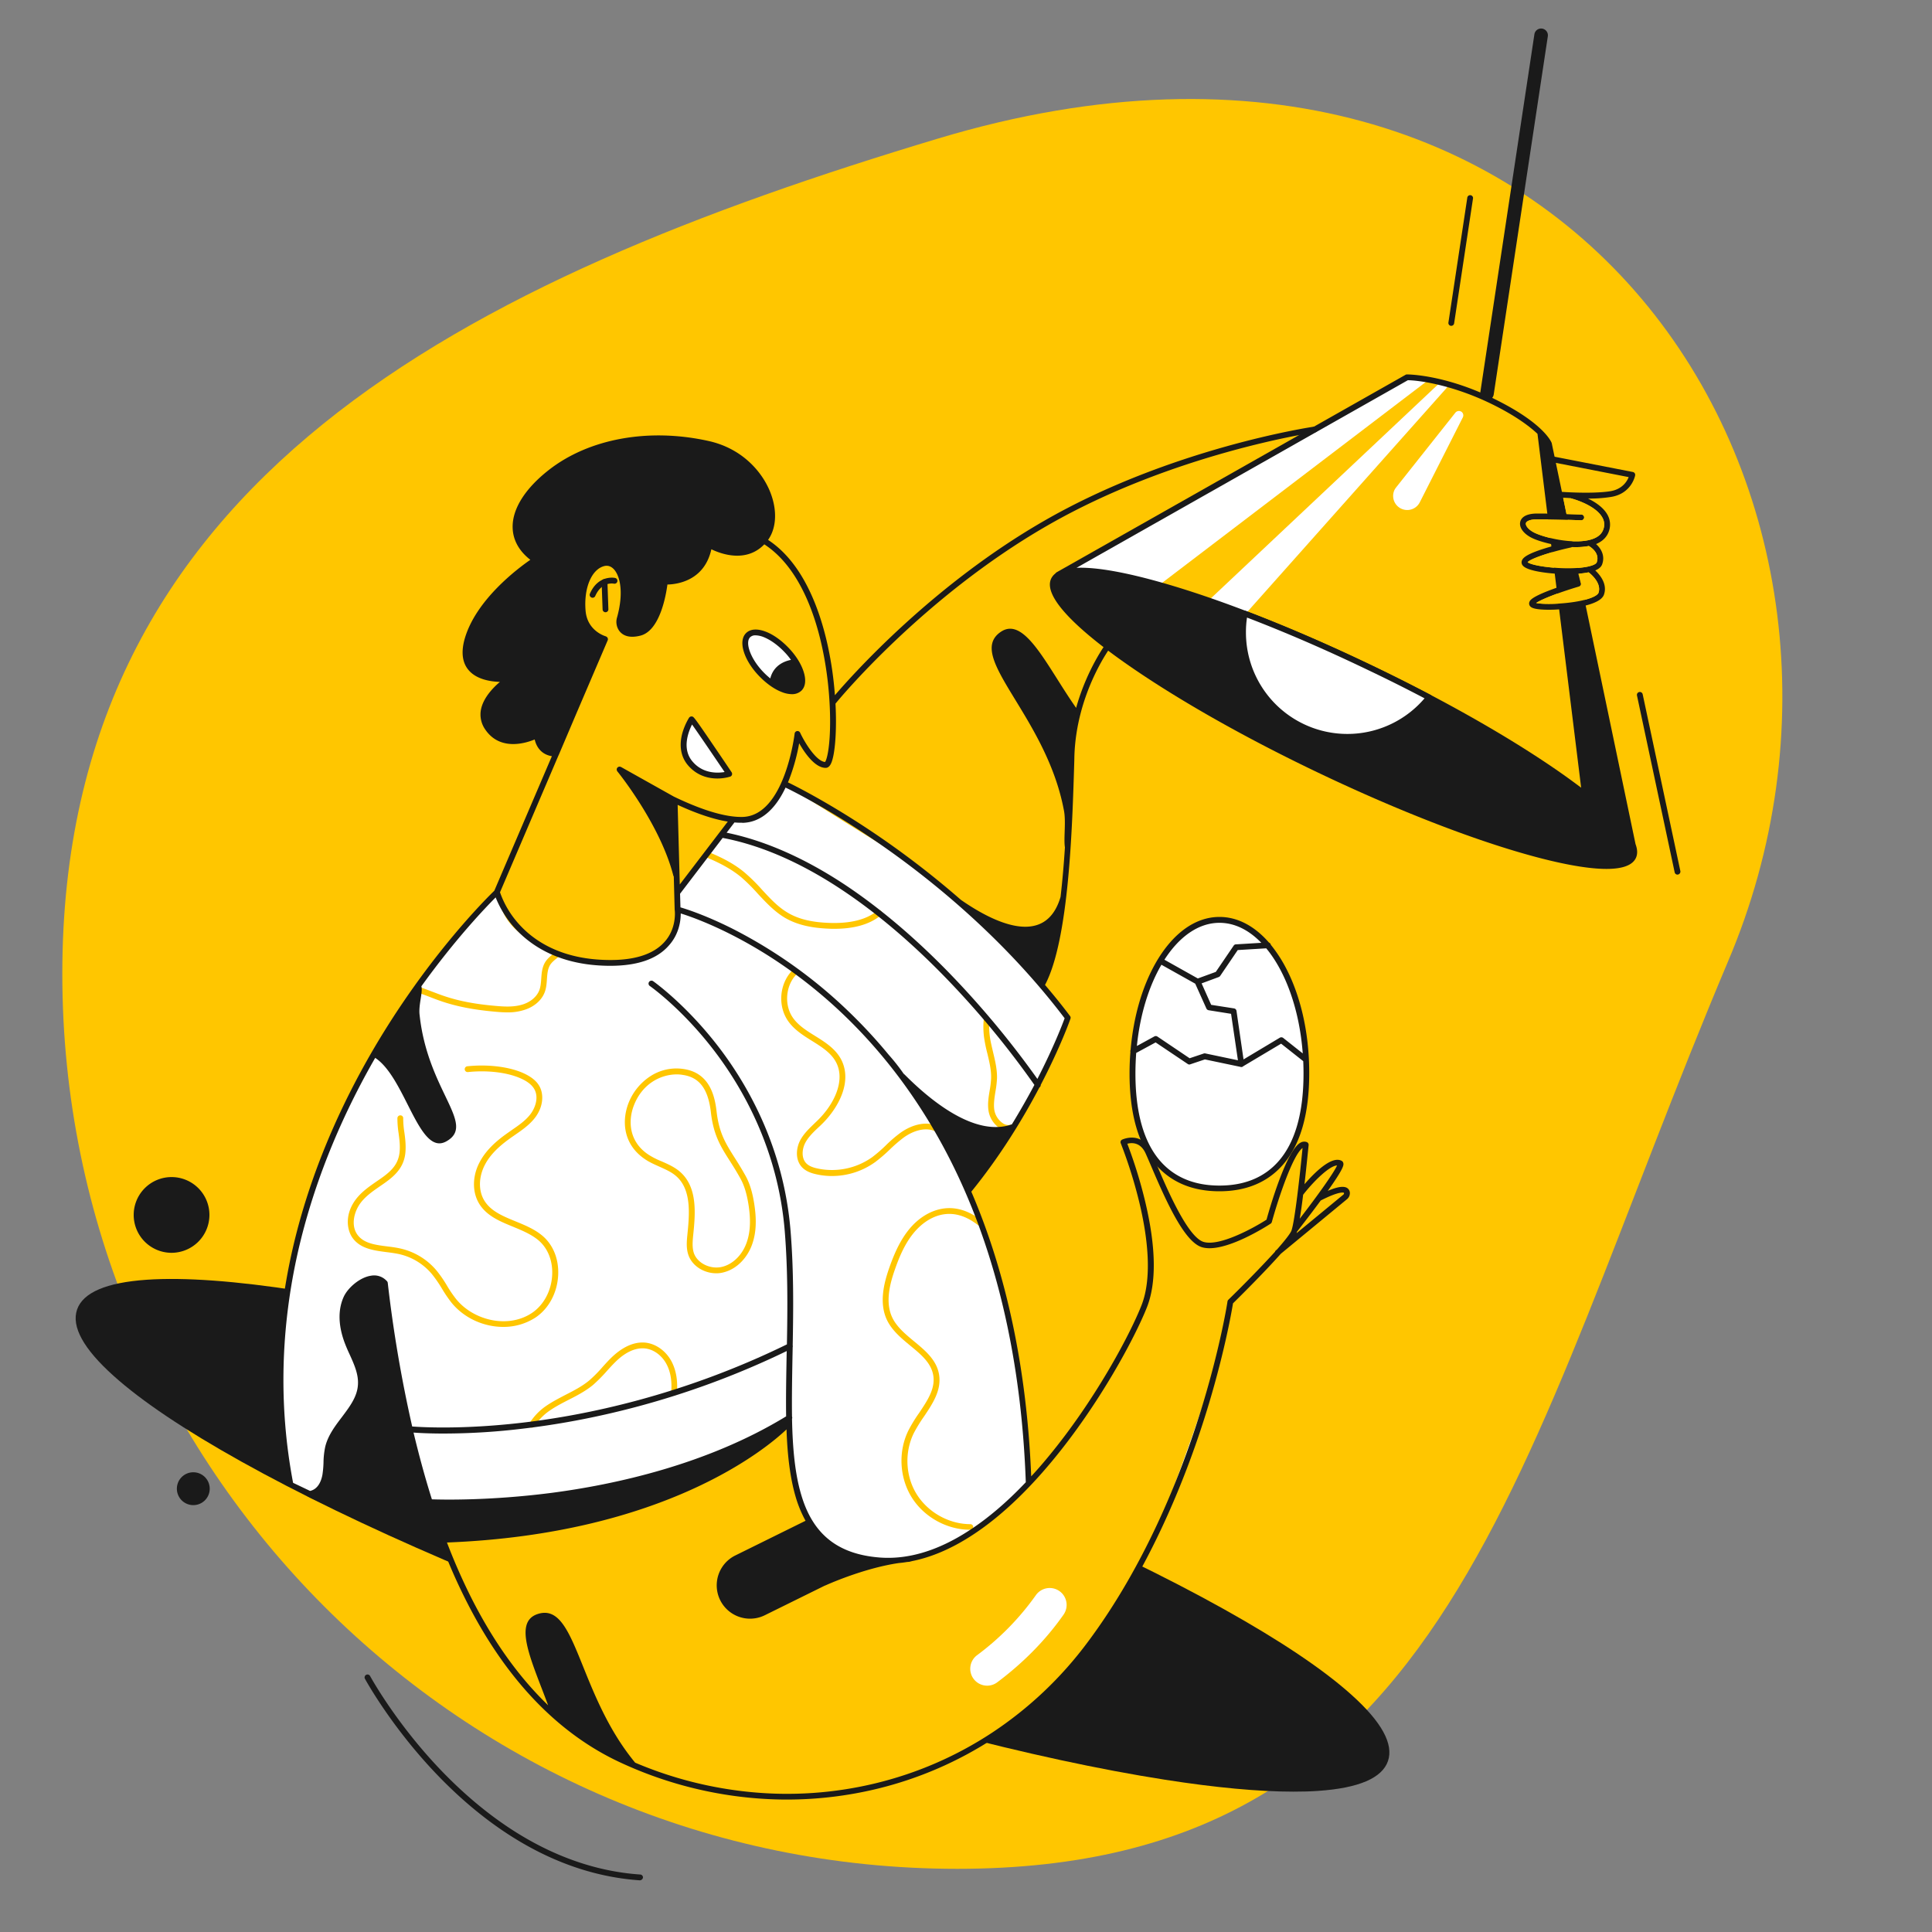 <svg id="Layer_1" data-name="Layer 1" xmlns="http://www.w3.org/2000/svg" viewBox="0 0 2000 2000"><rect x="0" y="0" width="2000" height="2000" fill="#808080" stroke="none"/><defs><style>.cls-1{fill:#ffc600;}.cls-2{fill:#fff;}.cls-3{fill:#1a1a1a;}</style></defs><title>nnizer-500</title><g id="Layer_5" data-name="Layer 5"><g id="Layer_4" data-name="Layer 4"><path class="cls-1" d="M971.5,143.3c-490,147.2-907,353.2-907,864.8S479.3,1934.6,991,1934.6s577.6-417.2,797.5-938.5C1989.5,524.9,1640.5-57.7,971.5,143.3Z"/></g></g><g id="Layer_4-2" data-name="Layer 4"><polygon class="cls-2" points="1490.4 396.3 1251.8 621 1289.8 635 1501.1 397.6 1490.4 396.3"/><path class="cls-2" d="M1201.4,604.6l277-211-22-3L1098.6,594.4C1098.7,594.4,1093.4,580.6,1201.4,604.6Z"/><path class="cls-3" d="M1693.1,873.8,1606.4,459a.6.6,0,0,0-.1-.4c-.3-.9-8-20.5-59.5-45.7a20,20,0,0,0-2.1-1,7.41,7.41,0,0,0,1.6-3.6l56-370.7a7,7,0,1,0-13.9-2.1l-56,370.7v.1c-43.5-18.5-74.4-18.7-75.9-18.7a2.82,2.82,0,0,0-1.5.4L1093.7,592.5a3.84,3.84,0,0,0-1.1,1.1,14.9,14.9,0,0,0-4.4,5.3c-9.6,19.9,33.1,56.3,70.6,83.2,52,37.3,124.8,79.1,205.2,117.5s158.6,69,220.3,86c26.4,7.3,56.6,13.9,78.7,13.9,15.1,0,26.5-3.1,30.4-11.2C1695.4,884.1,1695.1,879.2,1693.1,873.8Zm-70.3-68.7c-52-37.3-124.8-79.1-205.2-117.5s-158.6-69-220.3-86c-28.2-7.8-60.5-14.8-82.9-13.8l343-194.2c13.5.2,47.9,5.6,86.9,24.7,23.9,11.7,38.7,22.7,47.3,30.8l45.2,366.3C1632.1,811.9,1627.4,808.4,1622.8,805.1Z"/><path class="cls-2" d="M1445.3,504.5l61.3-77.3a4.72,4.72,0,0,1,6.5-.8,4.63,4.63,0,0,1,1.2,5.7l-44.6,88a14.58,14.58,0,0,1-26-13.2A20,20,0,0,1,1445.3,504.5Z"/></g><g id="Layer_3" data-name="Layer 3"><path class="cls-3" d="M1690.3,488.6l-82-16a3,3,0,0,0-1.1,5.9l78.8,15.4c-1.7,4.4-6.7,12.8-19.6,14.7-19.4,2.9-50.5.5-50.8.5a3,3,0,1,0-.4,6c.5.1,4.7.4,10.9.7a1.91,1.91,0,0,0,.8.3c.3,0,24.3,6.4,31.7,19.4a14.39,14.39,0,0,1,1.4,11.8c-1.3,4.3-4.2,7.5-9,9.7-16.3,7.6-48.2.9-61.4-5-7-3.1-10.6-7.7-10-10.4.4-1.8,3.7-4,11.8-4,20.7,0,45.2,1,45.4,1a3,3,0,1,0,.2-6c-.2,0-24.8-1-45.6-1-13.8,0-17,5.5-17.7,8.8-1.3,6.1,4.2,13,13.5,17.1,5.4,2.4,14.1,5,23.8,6.8-2.8.7-5.8,1.6-8.9,2.5-21.7,6.5-25.7,10.6-26.7,13.7a5.08,5.08,0,0,0,1.1,5.1c4.2,4.8,19.5,6.9,28.3,7.8,6.2.6,12.4.9,18.3.9,1.6,0,3.2,0,4.7-.1l2,8.1c-4.1,1.2-12,3.8-20,6.7-24.2,8.7-25.8,12.3-26.5,14a4.35,4.35,0,0,0,.1,3.7c1.2,2.4,4.5,3.6,11.5,4.2,2.5.2,5.4.3,8.6.3s6.9-.1,10.7-.4c9.8-.6,42.1-3.6,46.2-15.2,3.8-10.8-3.9-20.3-9-25.1,3.8-1.6,6.1-3.6,7.1-6.2,3.4-9.3-1.4-16.8-6.3-21.1.5-.2,1-.4,1.4-.6,6.3-3,10.4-7.5,12.2-13.5a20.69,20.69,0,0,0-1.9-16.5c-4.2-7.4-12.5-12.9-20-16.5a143,143,0,0,0,23.3-1.6c21.9-3.2,25.5-22.2,25.5-22.4A3,3,0,0,0,1690.3,488.6Zm-35.6,125.1c-.3.8-1.9,3.5-10.9,6.3-17.5,5.4-45.8,6.1-53.6,4.2,4.8-3.4,21.3-10.2,44.1-17a2.89,2.89,0,0,0,2-3.7c0-.1-.1-.1-.1-.2l-2.4-9.4c3.5-.3,6.7-.7,9.5-1.2a5,5,0,0,1,1.2-.2C1647.1,594.4,1658.2,603.8,1654.7,613.7Zm-9.5-48.2c.5.3,11.4,6.6,7.7,16.7-.1.5-1.5,2.9-10.5,4.6-20.4,3.8-55.6-.4-61-4.8,2.9-3.6,22.9-10.5,45-15.3a2.47,2.47,0,0,0,.9-.4c1.5.1,3,.1,4.5.1a68.3,68.3,0,0,0,13-1.2A1.38,1.38,0,0,1,1645.2,565.5Z"/><path class="cls-1" d="M1644.6,592.5a5,5,0,0,1-1.2.2,63,63,0,0,1-9.5,1.2l2.4,9.4c0,.1.1.1.1.2a2.89,2.89,0,0,1-2,3.7c-22.8,6.8-39.3,13.6-44.1,17,7.8,1.9,36.1,1.2,53.6-4.2,9-2.8,10.6-5.5,10.9-6.3C1658.2,603.8,1647.1,594.4,1644.6,592.5Z"/><path class="cls-1" d="M1639.9,535.7a3.08,3.08,0,0,1-3.1,2.9c-.2,0-24.7-1-45.4-1-8.1,0-11.4,2.2-11.8,4-.6,2.7,3,7.3,10,10.4,13.2,5.9,45.1,12.6,61.4,5,4.8-2.2,7.7-5.4,9-9.7a14.39,14.39,0,0,0-1.4-11.8c-7.4-13-31.4-19.4-31.7-19.4a6.89,6.89,0,0,1-.8-.3c-3.2-.1-5.9-.3-7.9-.4l3.4,16.8c8.9.3,15.3.5,15.4.5A2.92,2.92,0,0,1,1639.9,535.7Z"/><path class="cls-1" d="M1644.8,565.2a68.3,68.3,0,0,1-13,1.2c-1.5,0-3,0-4.5-.1a3.55,3.55,0,0,1-.9.4c-22.1,4.8-42.1,11.7-45,15.3,5.4,4.4,40.6,8.6,61,4.8,9-1.7,10.4-4.1,10.5-4.6,3.7-10.1-7.2-16.4-7.7-16.7A1.38,1.38,0,0,0,1644.8,565.2Z"/></g><path class="cls-3" d="M1399.1,1754.5c-29.2-26.3-73.7-56.1-132.1-88.7-119.9-66.9-285.4-138-466.1-200.2s-354.8-108.1-490.5-129.3c-66.1-10.3-119.5-14.2-158.7-11.5-41.6,2.9-65.8,13.2-71.9,30.8s6.6,40.7,37.7,68.6c29.2,26.3,73.7,56.1,132.1,88.7,119.9,66.9,285.4,138,466.1,200.2s354.8,108.1,490.5,129.3c52.5,8.2,97,12.3,132.7,12.3,9.3,0,18-.2,26-.8,41.6-2.9,65.8-13.2,71.9-30.8S1430.2,1782.4,1399.1,1754.5Z"/><path class="cls-2" d="M300.4,1535.6l164.7,76s36.7,110.7,134,184.7,244.7,67.3,307.3,51.3,107-35,186-106,123-198,123-198,54.7-141,58.3-196c0,0,56.7-56,66-72.7s12-90,12-90-12.3,3-24.3,38.7-12,40-13.7,40.7-56.7,34-71.3,22.3-25.7-26.7-44-72-35.3-32.3-35.3-32.3,25.3,71,27.3,107.7-.3,64.3-26.3,103.3-52.3,103.7-96.7,139.3l-3.7-27s-13.3-144.7-35.3-198.7-25-75.3-25-75.3l18.3-24s73.3-105.3,83.7-154c0,0-109-129.3-164.3-162s-128.7-80-128.7-80-18.7,42.7-53,36l-58,76,1,23.3s-.3,41-40.7,45.3-60.7,7.3-106-15.3-37.3-53.3-39.3-53.3-52,52-100,118.7-78.7,134.7-103.3,226S282.4,1467.6,300.4,1535.6Z"/><path class="cls-1" d="M525.3,1048c-4.3,0-8.6-.3-12.8-.7-21.6-1.9-38.6-5.2-53.8-10.2-4.6-1.5-9.3-3.3-13.9-5.1s-9.3-3.5-13.9-5.1a3,3,0,1,1,1.9-5.7c4.8,1.6,9.5,3.4,14.2,5.2,4.5,1.7,9.1,3.5,13.7,5,14.7,4.9,31.3,8.1,52.4,9.9,8.8.8,18.1,1.3,26.7-1.1,9.1-2.5,16-8.3,18.6-15.4,1.3-3.6,1.6-7.6,1.9-11.8.4-6,.9-12.1,4.4-17.5,2.2-3.3,5.1-5.7,8-8.1a37.82,37.82,0,0,0,5.1-4.6,3,3,0,0,1,4.4,4,47,47,0,0,1-5.8,5.2c-2.6,2.1-5.1,4.1-6.8,6.7-2.6,4.1-3,9.2-3.4,14.7-.3,4.4-.6,9-2.2,13.4-3.2,8.9-11.7,16.1-22.7,19.1A54.14,54.14,0,0,1,525.3,1048Z"/><path class="cls-1" d="M1004.3,1583.6h0c-24.1,0-47.9-13.2-60.6-33.7s-14-47.7-3.2-69.3a148.9,148.9,0,0,1,10.9-17.8c8.7-13,17-25.3,14.7-39.1-2.2-12.9-12.7-21.6-23.8-30.7-9.2-7.6-18.6-15.4-23.9-26.1-8.8-18-3.3-39.1,2.5-55.4,5.5-15.5,13.7-34.9,28.9-47.8,9.6-8.2,35.2-24.6,66.1-.3a3,3,0,0,1-3.7,4.7c-26.4-20.7-48-8.8-58.5.2-14,12-21.6,29.6-27.1,45.3-5.4,15.2-10.6,34.8-2.7,50.8,4.7,9.5,13.6,16.9,22.3,24.1,11.5,9.5,23.4,19.3,25.9,34.4,2.7,16.2-6.6,30.1-15.6,43.5a154.14,154.14,0,0,0-10.5,17.1c-9.8,19.8-8.7,44.7,3,63.4s33.4,30.9,55.5,30.9a3,3,0,0,1,3,3A3,3,0,0,1,1004.3,1583.6Z"/><path class="cls-1" d="M861.2,1217.4a73.13,73.13,0,0,1-16.2-1.8c-4.6-1-10.4-2.8-14.6-7.1-7.5-7.8-6.3-20.1-1.9-28.3,3.7-6.8,9.3-12.1,14.7-17.3,1.1-1.1,2.3-2.2,3.4-3.3,16.8-16.4,29.1-41.4,18.6-60.5-5.2-9.4-14.6-15.3-24.5-21.5-9-5.6-18.4-11.5-24.7-20.4-11-15.5-9.3-38.4,3.8-52.2a3,3,0,1,1,4.3,4.1c-11,11.6-12.4,31.6-3.2,44.6,5.6,7.9,14,13.2,22.9,18.7,10.1,6.3,20.6,12.9,26.6,23.7,5.7,10.4,6.2,22.9,1.4,36.1-4,11-11.5,22.2-21.1,31.6-1.1,1.1-2.3,2.2-3.5,3.3-5.3,5-10.3,9.8-13.5,15.8-3.5,6.5-4.3,15.9.9,21.3,2.4,2.5,6,4.2,11.6,5.4a71.85,71.85,0,0,0,56.7-11.7,148.55,148.55,0,0,0,14.1-12.2,135.67,135.67,0,0,1,15.1-13c13.3-9.5,28-12.1,39.1-6.8a3,3,0,1,1-2.6,5.4c-9.1-4.4-21.5-2-33,6.2a154.29,154.29,0,0,0-14.4,12.4,165.57,165.57,0,0,1-14.7,12.7A76.47,76.47,0,0,1,861.2,1217.4Z"/><path class="cls-1" d="M550.7,1477.9a3.17,3.17,0,0,1-1.6-.4,3,3,0,0,1-1-4.1,60.67,60.67,0,0,1,16.7-17.6c6.6-4.6,13.8-8.3,20.7-11.9,8.8-4.5,17.1-8.8,24.4-14.8a137.33,137.33,0,0,0,13.7-13.8c3.4-3.8,6.9-7.7,10.8-11.3,7.8-7.2,19.9-15.5,33.8-14.1,10.9,1.2,21.2,8.6,27,19.5,4.7,9,6.6,19.9,5.5,32.5a2.93,2.93,0,0,1-3.2,2.7,2.87,2.87,0,0,1-2.7-3.2c1-11.4-.6-21.3-4.8-29.2-4.8-9.1-13.4-15.4-22.3-16.3-11.7-1.2-22.3,6.1-29.1,12.5-3.6,3.4-7.1,7.2-10.4,10.9a161.85,161.85,0,0,1-14.3,14.4c-7.8,6.4-16.8,11.1-25.5,15.5-6.8,3.5-13.8,7.1-20,11.5a54.81,54.81,0,0,0-15,15.8A3.46,3.46,0,0,1,550.7,1477.9Z"/><path class="cls-1" d="M1044.1,1170.8a17.1,17.1,0,0,1-9-2.7,27,27,0,0,1-11.9-19c-.9-6.9.2-13.7,1.3-20.2a96.76,96.76,0,0,0,1.5-12.8c.2-8.5-1.8-16.8-3.9-25.6a152.53,152.53,0,0,1-3.4-16.6,84,84,0,0,1-.4-18.1,2.91,2.91,0,0,1,3.3-2.7,3,3,0,0,1,2.7,3.3,71.68,71.68,0,0,0,.4,16.7c.7,5.3,2.1,10.7,3.3,16,2.1,8.8,4.3,17.8,4.1,27.1a101,101,0,0,1-1.6,13.6c-1,6.4-2,12.5-1.3,18.5a20.94,20.94,0,0,0,9.1,14.6,10.29,10.29,0,0,0,8.8,1.3,3,3,0,0,1,3.8,1.8,3.06,3.06,0,0,1-1.8,3.8A12.41,12.41,0,0,1,1044.1,1170.8Z"/><path class="cls-1" d="M863.6,961.5c-1.6,0-3.3,0-4.9-.1-19.2-.7-33.7-4.2-45.6-11-11.2-6.5-20-16-28.6-25.2a189.37,189.37,0,0,0-17.4-17.3c-9-7.4-20.1-13.8-35-20a3,3,0,0,1,2.3-5.5c15.5,6.4,27.1,13,36.5,20.9a189.15,189.15,0,0,1,18,17.8c8.6,9.3,16.7,18.1,27.2,24.1,11,6.4,24.7,9.6,42.8,10.2,21.4.7,37.9-3.4,48.9-12.3a3,3,0,1,1,3.8,4.6C900.3,956.9,884.2,961.5,863.6,961.5Z"/><path class="cls-1" d="M817.1,1467.6s-84.7,48-159.7,64-151.3,27.7-213.7,23.3c0,0,56.7,166.7,138.7,228.7s227,111,387,43,227-238,227-238,74.7-191,77.3-241c0,0,57.3-57.3,66-72.7l12-90s-20.2,11-38,79.3c0,0-53.3,34.8-71.3,22.3s-39.5-63.5-39.5-63.5-22.2-60.7-39.8-40.8c0,0,28.3,81.5,27.3,107.7s7.5,61.2-43,131.7-77,130-157,172.5-127.5,8.5-139.5-1S813.3,1533.1,817.1,1467.6Z"/><path class="cls-3" d="M613.4,618.8a2.66,2.66,0,0,1-1.2-.3,3,3,0,0,1-1.5-4c8.7-19.9,25.9-16.3,26.1-16.2a3,3,0,0,1-1.3,5.9c-.6-.1-12.6-2.4-19.3,12.8A3.08,3.08,0,0,1,613.4,618.8Z"/><path class="cls-3" d="M626.8,633.8a3.06,3.06,0,0,1-3-2.9l-1-28.3a3,3,0,0,1,2.9-3.1,3,3,0,0,1,3.1,2.9l1,28.3a3,3,0,0,1-3,3.1Z"/><ellipse class="cls-2" cx="800.91" cy="685.09" rx="18.1" ry="38.4" transform="translate(-251.57 740.81) rotate(-43.57)"/><path class="cls-2" d="M715.9,744.6c1.5.5,39,56.5,39,56.5s-24.5,8-40.5-11S715.9,744.6,715.9,744.6Z"/><path class="cls-3" d="M742.6,805.9c-9,0-21-2.6-30.5-13.8-7.2-8.5-9.2-19.8-5.9-32.6a65.93,65.93,0,0,1,7.1-16.5,3.13,3.13,0,0,1,3.5-1.2c1.3.4,1.9.6,21.6,29.6,9.5,13.9,18.9,27.9,19,28.1a3,3,0,0,1-1.6,4.5A46.18,46.18,0,0,1,742.6,805.9ZM716.4,750c-3.8,7.6-10.7,25.1.4,38.2,10.8,12.9,26.1,12.2,33.3,11C738.5,782.1,722.5,758.5,716.4,750Z"/><path class="cls-3" d="M831.8,695c-2.6-8-8.1-16.7-15.5-24.4s-15.7-13.7-23.6-16.7c-8.6-3.3-15.8-2.9-20.2,1.3s-5.2,11.3-2.3,20.1c2.6,8,8.1,16.7,15.5,24.4s15.7,13.7,23.6,16.7a28.59,28.59,0,0,0,10.4,2.2,14,14,0,0,0,9.8-3.5C833.9,710.9,834.7,703.8,831.8,695Zm-41.7.6c-6.8-7.1-11.8-15-14.2-22.2-2.1-6.3-1.9-11.3.7-13.8a7.61,7.61,0,0,1,5.6-1.9,24.43,24.43,0,0,1,8.3,1.8c7,2.8,14.6,8.2,21.4,15.3a66,66,0,0,1,6.9,8.3c-6.1,1.2-17.9,5.2-21.4,19.2A76.19,76.19,0,0,1,790.1,695.6Z"/><path class="cls-3" d="M662.4,1946.5h-.2c-40.8-2.8-81.2-15.5-120-37.8-31-17.8-61-41.7-89.3-71.1-48.1-50-74.8-99.2-75.1-99.7a3,3,0,1,1,5.3-2.9c.3.5,26.7,49.1,74.3,98.5,27.9,28.9,57.5,52.5,88,70,38,21.8,77.5,34.3,117.4,37a3,3,0,0,1,2.8,3.2A3.41,3.41,0,0,1,662.4,1946.5Z"/><path class="cls-3" d="M1736.5,905.4a3,3,0,0,1-2.9-2.4l-39-183a3,3,0,1,1,5.9-1.3l39,183a3.13,3.13,0,0,1-2.3,3.6C1737,905.3,1736.8,905.4,1736.5,905.4Z"/><path class="cls-2" d="M1021.9,1745a17.5,17.5,0,0,1-10.5-31.5,276.44,276.44,0,0,0,60.8-62,17.52,17.52,0,1,1,28.7,20.1c-18.2,25.9-41.2,49.4-68.4,69.8A17.4,17.4,0,0,1,1021.9,1745Z"/><path class="cls-1" d="M551.4,550.6a3.11,3.11,0,0,1-3-2.7c-1.3-14.1,5.4-28.2,19.3-41a111.3,111.3,0,0,1,21.3-15,3,3,0,1,1,2.7,5.3c-.4.2-40.1,20.5-37.4,50a3.09,3.09,0,0,1-2.7,3.3C551.6,550.6,551.5,550.6,551.4,550.6Z"/><path class="cls-1" d="M508.4,688.6a3.37,3.37,0,0,1-1.7-.5c-7-4.8-11-10.9-11.8-18.1-1.8-16,12.6-31.8,13.3-32.4a3,3,0,1,1,4.4,4c-.2.2-13.2,14.4-11.7,27.7.6,5.5,3.6,10,9.2,13.8a3,3,0,0,1,.8,4.2A2.88,2.88,0,0,1,508.4,688.6Z"/><path class="cls-1" d="M520.9,1373.6c-19.9,0-40.4-8.9-53.6-25.2a138.85,138.85,0,0,1-9.9-14.6,129.27,129.27,0,0,0-10.4-15,61.84,61.84,0,0,0-34.5-20.7c-3.9-.8-8.2-1.4-12.3-1.9-13.2-1.7-26.9-3.5-35-14.4-6.5-8.8-8.3-25.2,3.3-40.4,5.9-7.7,13.7-13.1,21.2-18.3,12.2-8.3,22.7-15.6,24-31,.6-6.7-.3-13-1.1-19.2a98,98,0,0,1-1.2-15.4,3,3,0,0,1,3.1-2.9,2.89,2.89,0,0,1,2.9,3.1,91.45,91.45,0,0,0,1.2,14.5c.9,6.5,1.7,13.2,1.1,20.5-1.5,18.2-14.2,27-26.5,35.4-7.1,4.9-14.5,10-19.8,17-7,9.2-10.4,23.6-3.3,33.2,6.6,8.9,18.4,10.4,30.9,12,4.3.5,8.7,1.1,12.8,2a68.38,68.38,0,0,1,37.9,22.7,126,126,0,0,1,10.9,15.7,122.91,122.91,0,0,0,9.5,14c8.9,11.1,22.5,19,37.3,21.9,15.2,2.9,30,.2,41.5-7.6,12-8.2,19.8-22.7,20.7-38.8.8-14.6-4.3-27.8-14-36.1-7.4-6.3-17.1-10.3-26.5-14.2-13.7-5.6-27.9-11.4-35.5-24.6-6.7-11.6-6.6-27.4.4-41.2,5.4-10.8,14.3-20.4,27.9-30.1,1.8-1.3,3.7-2.6,5.5-3.9,7.1-4.9,13.9-9.5,19-15.8,5.8-7.1,9.5-18.2,4.8-26.7-2.5-4.5-7.2-8.2-14.5-11.4-13.9-6.1-34.2-8.5-54.3-6.4a3,3,0,1,1-.6-6c21.1-2.2,42.6.4,57.3,6.8,8.6,3.8,14.3,8.3,17.4,14,4.4,7.9,4.4,21.3-5.4,33.4-5.7,7-13.1,12.1-20.2,17-1.8,1.3-3.7,2.5-5.4,3.8-12.8,9.2-21.1,18-26,27.9-6,12.1-6.2,25.7-.5,35.5,6.6,11.4,19.2,16.6,32.6,22.1,9.8,4,20,8.2,28.1,15.1,11.2,9.6,17,24.5,16.1,41-1,18-9.7,34.2-23.3,43.4A60.4,60.4,0,0,1,520.9,1373.6Z"/><path class="cls-1" d="M741.5,1318.1c-12.8,0-25-7.6-28.9-19-2.2-6.5-1.8-13.2-1.1-20.2,2.1-20.8,4.7-46.6-11-60.9-5-4.6-11.3-7.3-17.9-10.3-4.9-2.2-10-4.4-14.6-7.5-23.4-15.6-24.3-40.3-17.4-58.2a58.68,58.68,0,0,1,21.9-27.4,49.43,49.43,0,0,1,35.6-7.9c26.1,4.1,31.8,27,33.7,43.9,2.6,22.4,9.4,33.1,18.8,48,3.4,5.3,7.2,11.4,11.2,18.6,5.5,9.9,7.7,21,8.9,28.5,2.7,16.8,2.1,30.1-1.8,41.6-5,14.9-16.3,26.3-29.4,29.7A28,28,0,0,1,741.5,1318.1Zm-40.8-205.9c-16.5,0-35.7,9.4-44.5,32.1-6.1,15.7-5.4,37.4,15.1,51h0a81.09,81.09,0,0,0,13.8,7c6.8,3,13.8,6.1,19.5,11.3,17.9,16.3,15.2,43.8,12.9,65.9-.6,6.3-1,12.3.8,17.7,3.7,10.7,17.5,17.3,29.7,14.1,11.2-2.9,20.9-12.8,25.2-25.8,3.6-10.6,4.1-22.9,1.6-38.7-1.8-11.2-4.4-19.7-8.2-26.6s-7.5-12.8-11-18.3c-9.5-14.9-17-26.7-19.7-50.5-2.8-24-11.7-36-28.7-38.6A35.73,35.73,0,0,0,700.7,1112.2Z"/><circle class="cls-3" cx="177.6" cy="1257.6" r="34.9"/><path class="cls-3" d="M177.6,1296.9a39.2,39.2,0,1,1,39.2-39.2A39.26,39.26,0,0,1,177.6,1296.9Zm0-69.8a30.5,30.5,0,1,0,30.5,30.5A30.56,30.56,0,0,0,177.6,1227.1Z"/><circle class="cls-3" cx="200.1" cy="1541.2" r="15.1"/><path class="cls-3" d="M200.1,1558.1a17,17,0,1,1,17-17A17,17,0,0,1,200.1,1558.1Zm0-30.1a13.2,13.2,0,1,0,13.2,13.2A13.19,13.19,0,0,0,200.1,1528Z"/><path class="cls-3" d="M1502.4,337.3h-.5a3,3,0,0,1-2.5-3.4l19.5-129a3,3,0,1,1,5.9.9l-19.5,129A3,3,0,0,1,1502.4,337.3Z"/><path class="cls-2" d="M1416.4,690.3c-44-21.1-87.4-39.8-127.8-55.2a105.86,105.86,0,0,0-1.8,19.6,108,108,0,0,0,192.6,67.2C1459,711.3,1438,700.7,1416.4,690.3Z"/><path class="cls-3" d="M1394.8,765.8a111.13,111.13,0,0,1-111-111,113,113,0,0,1,1.8-20.1,3.22,3.22,0,0,1,1.5-2.1,3.13,3.13,0,0,1,2.5-.2c41.2,15.7,84.2,34.3,128.1,55.3,21.4,10.2,42.6,20.8,63.1,31.6a2.75,2.75,0,0,1,1.5,2,2.83,2.83,0,0,1-.6,2.5A110.42,110.42,0,0,1,1394.8,765.8ZM1290.9,639.3a100.13,100.13,0,0,0-1.1,15.5,105,105,0,0,0,184.9,68.1c-19.4-10.2-39.4-20.2-59.6-29.8h0C1372.6,672.7,1330.9,654.6,1290.9,639.3Z"/><path class="cls-2" d="M1352.4,1111.3c0,87.8-40.3,119-90,119s-90-31.2-90-119,40.3-159,90-159S1352.4,1023.5,1352.4,1111.3Z"/><path class="cls-3" d="M1328.7,997.4a144.49,144.49,0,0,0-13.1-19.3,3.26,3.26,0,0,0-2-2.4c-15-17.2-32.6-26.5-51.2-26.5-25.2,0-48.7,17.1-66.3,48.1-13.9,24.6-22.8,55.8-25.7,89.5a3.36,3.36,0,0,0-.2,2.2q-.9,10.95-.9,22.2c0,41.9,9.1,73.7,27.1,94.4,15.9,18.3,38.1,27.6,65.9,27.6s50-9.3,65.9-27.6c18-20.7,27.1-52.5,27.1-94.4C1355.4,1068.3,1345.9,1027.9,1328.7,997.4Zm19.9,93.1-20.3-16.1a3.21,3.21,0,0,0-3.4-.2l-37.6,22.5-7.3-50.3a3,3,0,0,0-2.5-2.5l-23.7-3.7-9.9-22.2,17.8-6.6a3.6,3.6,0,0,0,1.4-1.1l18.2-26.8,29.5-1.8C1331,1006.1,1345.2,1045.2,1348.6,1090.5Zm-86.2-135.2c15.8,0,30.5,7.5,43.3,20.7l-26.3,1.6a2.77,2.77,0,0,0-2.3,1.3l-18.5,27.2-18.6,6.8-34.6-19.4C1220.7,969.7,1240.6,955.3,1262.4,955.3Zm-60.1,43.4,35,19.6,11.6,25.8a3.14,3.14,0,0,0,2.3,1.7l23.2,3.7,7.1,48.1-33.8-7.1a2.86,2.86,0,0,0-1.6.1l-14.6,4.9-33.4-22.5a3.11,3.11,0,0,0-3.1-.1l-18.1,9.9C1180.2,1050,1189.4,1020.8,1202.3,998.7Zm121.5,203.1c-14.7,16.9-35.3,25.5-61.4,25.5s-46.7-8.6-61.4-25.5c-17-19.6-25.6-50.1-25.6-90.5,0-7.2.3-14.3.8-21.3l20.1-10.9,33.2,22.3a2.68,2.68,0,0,0,2.6.4l15.2-5.1,36.7,7.7a6.37,6.37,0,0,0,.7.2h.4a2.2,2.2,0,0,0,1.3-.4,1.79,1.79,0,0,0,.7-.5l39.1-23.3,22.9,18.1c.2,4.2.3,8.5.3,12.8C1349.4,1151.8,1340.8,1182.2,1323.8,1201.8Z"/><path class="cls-3" d="M1394.4,1229.7c-4.2-2.5-12-.3-19.9,3.1,17.1-24,16.5-26.9,16.1-28.7a3.47,3.47,0,0,0-1.9-2.5c-10.4-5.4-28.5,12.9-38.3,24.3,2.3-20.2,4.1-39,4.3-40.5a3.09,3.09,0,0,0-1.9-3.1,7.63,7.63,0,0,0-6.2.4c-14.8,7.3-32.4,68.6-35.5,79.9-13.4,8.6-48.7,28-65.2,23s-38-55.3-48.3-79.5c-2.8-6.5-5-11.6-6.6-15-9.8-20.5-29.1-11.5-29.3-11.4a2.86,2.86,0,0,0-1.5,3.8,484.18,484.18,0,0,1,19.5,62.4c7.5,31.6,13.9,75.6,1.8,105.8-12.4,31.2-48.5,98.7-96.8,156.9-5.7,6.9-11.4,13.5-17.2,19.7-4.5-110.5-25.4-209.5-62-294.7a.1.1,0,0,1,.1-.1c30.3-37.3,53.7-76,70.4-107.8h.1a3.35,3.35,0,0,0,1.3-2.7c20.6-39.6,30.6-67.9,30.7-68.4a2.81,2.81,0,0,0-.4-2.8c-8.4-11.2-17.1-21.9-25.9-32.2,24.8-46.8,28.2-162.3,30.3-231.8l.1-4.9c2-66.2,38-113.8,38.4-114.3a3,3,0,0,0-4.7-3.7c-.3.3-20.4,26.8-31.9,67.9-30.1-42.8-53.1-95.6-78-78.7-37.2,25.2,46.6,86.4,65.2,184,2.6,11.7-.3,29.6,1.2,39.1-1.1,17.2-2.6,34.6-4.5,51.2-15.8,54.1-71.2,25.4-103.2,3.1A920,920,0,0,0,914.5,869c-50.4-34.9-89.7-54.7-98.8-59.1.6-1.5,1.3-3.1,1.9-4.8a201.78,201.78,0,0,0,9.7-35.7c5.7,10.1,16.4,25.5,27.4,25.5,4.6,0,6.5-6,7.7-11.2,2.4-10.5,3.8-30.7,2.5-55.3,2.4-3,90.3-110.1,219.1-184.2,129.9-74.8,275.4-96.4,276.9-96.6a3,3,0,1,0-.8-5.9c-1.5.2-148.1,22-279.1,97.4C966,605.2,883.4,697.4,864.3,719.7a366.58,366.58,0,0,0-7.4-51.3c-8.3-37.7-25.6-85.8-61.8-109.5,8.2-11.5,9.5-28.4,3.6-45.8-7.4-22-28.4-48.3-64.8-56.5-62.1-13.9-124.2-2.7-166,30.1-24.6,19.3-37.9,40.6-37.2,59.9.4,12.6,6.7,23.9,18.3,32.9-13,9-56.7,41.6-68.1,82.3-3.7,13.5-2.3,24.3,4.2,31.9,8.2,9.7,22.8,11.9,32.4,12.2-7.2,6.1-17.2,16.5-19.6,28.6a27,27,0,0,0,4.5,20.8c15.2,22.2,41.4,14.2,51.1,10.2,1.3,5.7,5.4,15.3,17.8,17.3L511.7,922.1c-7.1,6.8-73.5,72.3-131.7,175.5-36,63.9-61.9,129.4-77,194.9-18.8,81.9-20.7,163.9-5.6,243.7a2.91,2.91,0,0,0,2.9,2.4h.6a2.7,2.7,0,0,0,1.7-1l15,8.3a.37.37,0,0,1-.1.3,3.1,3.1,0,0,0,1.7,3.1c51.1,24.8,88.2,41.2,142.8,64.6a3.55,3.55,0,0,0,1,.2c5.5,13.5,11.3,26.3,17.4,38.6,41.3,83.6,96,141.5,162.6,172.2a411.64,411.64,0,0,0,131.9,36c13.2,1.3,26.5,2,39.7,2a397.15,397.15,0,0,0,92.8-11,387.6,387.6,0,0,0,122.2-52.9,400.2,400.2,0,0,0,101.1-95.5c59.6-79.8,96.1-172.2,116.2-235.6s28.3-111.3,29.5-118.7c6-5.9,31.9-31.5,49.5-51.3l68.5-56.5a8.15,8.15,0,0,0,3-6.4A6.36,6.36,0,0,0,1394.4,1229.7Zm-45.4,7.1c12-15.4,28-30.3,35.1-30.3-3.1,7.3-20.3,31.4-38.6,55.1,1.2-7,2.4-15.7,3.5-24.8Zm-301.5-72.9c-38,13.5-84.5-24.5-112.4-52.9.4.6.9,1.2,1.3,1.9-.6-.8-1.1-1.5-1.7-2.3l.4.4a211.57,211.57,0,0,0-15.2-19.2,526.8,526.8,0,0,0-41.2-44.5,498.77,498.77,0,0,0-121.6-86.5c-27.1-13.5-46.5-19.7-52.7-21.5l-.4-14.1,44.1-57.8c39.6,7.5,81.3,25.7,123.8,54,34.1,22.7,68.9,51.9,103.3,86.9a917.63,917.63,0,0,1,95.6,114.8C1064.1,1135.7,1056.3,1149.5,1047.5,1163.9ZM703.7,915.6l-2.2-82.4c20,9.2,37.4,15,51.9,17.3Zm207.4-41.7c52.4,36.3,127.9,97,191,180.2-2.2,6.1-11.5,30.3-28.2,62.8a941.55,941.55,0,0,0-94.3-112.8c-34.7-35.3-69.8-64.8-104.3-87.8-42.2-28-83.6-46.2-123.1-54.3l8.1-10.6c2.4.2,4.6.3,6.8.3a4.57,4.57,0,0,1,1.6.1c18.1-.4,33.4-12.9,44.5-36.5C822.4,819.7,861.2,839.3,911.1,873.9Zm-333-91.8a2,2,0,0,0,.4-.8l18.2-42.8,32.4-75.7a3,3,0,0,0-1.3-3.7,3,3,0,0,0-.8-.4c-.2-.1-19-5.3-20.8-26.4-2-23.4,6.1-42.9,19.3-46.3,3.6-.9,6.8.1,9.7,3,6.3,6.4,11,23.5,3.5,50.4a16,16,0,0,0,1.7,12.7c2.9,4.6,9.2,9.3,22.6,5.9,20.3-5.2,26.5-42.3,27.9-52.9,9.3-.2,38.2-3.4,45.5-36.5,9.7,4.7,35.9,14.5,54.8-5.1,17.4,11.3,31.9,29.6,43.3,54.8,13.5,29.9,19.5,63,22.2,85.5,2.4,20.4,3.2,41.2,2.2,58.5-1.1,18.3-3.7,25.1-4.8,26.5-8.8-.7-20.4-18.8-25.8-30.3a3,3,0,0,0-5.7.9c-.1.8-10.2,85.4-54.1,86.3h-1.3c-20.2,0-46.5-9.9-69.7-21.1L642.9,794c-.1,0-.1-.1-.2-.1h-.1c-.2-.1-.4-.1-.5-.2a3.07,3.07,0,0,0-3,1,2.83,2.83,0,0,0-.6,2.5,3.15,3.15,0,0,0,.9,1.7c4,5,44.5,56.5,57.6,107.4a3.7,3.7,0,0,0,.5,1.1l.9,33.9a3.4,3.4,0,0,0,.1,1c.3,2.7,1.5,19.7-10.9,33.1-12.6,13.8-34.8,19.9-66,18.1C576.8,991,550.9,972,537,956.4a96.46,96.46,0,0,1-19.4-32.7ZM401.4,1328a3.2,3.2,0,0,0-1.2-2.1,17.55,17.55,0,0,0-16.1-5.3c-11.8,1.7-24.3,12.8-28.4,22.1-7.8,17.4-3.3,36.4,1.9,49.4,1.3,3.3,2.8,6.7,4.3,9.9,4.9,10.8,9.5,21.1,8.6,32-.9,12.2-8.6,22.3-16.6,33-7.1,9.3-14.4,19-17.2,30.6a83,83,0,0,0-1.8,16.3,101.8,101.8,0,0,1-1.1,12.6c-1,5.5-3.9,14.9-12.8,16.9l-17.6-8.4c-15-78.9-13.1-160.1,5.5-241.1,15-64.9,40.6-129.9,76.3-193.2,1.1-1.9,2.1-3.7,3.2-5.6,31.7,20.8,45.2,102.5,73.7,86.4,31.2-17.6-19.2-51.8-27.7-130.6-1.4-10.5,3.5-23.4,1.8-29.9,35.7-49.6,66.9-82,76.9-92a106.05,106.05,0,0,0,19.2,31.1c14.7,16.5,42,36.8,89,39.4,3.6.2,7,.3,10.4.3,27.8,0,48.1-6.8,60.4-20.7,11.1-12.1,12.6-26.3,12.6-33.5,18.1,5.6,93.5,32.5,169.8,106,51.2,49.4,92.8,109.8,123.5,179.5,38.3,87.1,59.8,189.1,63.9,303.3-19.7,20.8-39.5,37.6-59,50.2-32,20.8-63.2,30.1-92.7,27.7-42.8-3.5-68.4-23.8-80.5-64-6.8-22.3-9.2-49.2-9.8-79.6a2.8,2.8,0,0,0,0-2.2c-.3-19.7.1-40.9.5-63.2.1-3,.1-5.9.2-8.9a2.89,2.89,0,0,0,0-1.6c.7-38.3,1.1-77.8-2.2-118.4-7.1-87.5-45.3-153.1-76.2-192.8-33.5-43-65.8-65.7-66.1-65.9a3,3,0,0,0-3.4,5c.3.2,31.9,22.3,64.8,64.6,30.3,39,68,103.6,74.9,189.6,3.2,40,2.9,78.9,2.2,116.8-108.7,53.1-208.6,73.4-273.4,81-62.4,7.3-104.9,4.7-114.5,4A1378.34,1378.34,0,0,1,401.4,1328Zm45.7,224.1c-6.9-21.8-13.2-44.9-19-69.1,5.4.4,16,1,31,1a688.22,688.22,0,0,0,82.4-5.1c64.8-7.6,164.4-27.7,272.9-80.3,0,1.6-.1,3.1-.1,4.7-.4,22.2-.8,43.2-.5,62.9-81.7,49.9-177.1,70.6-242.8,79.2C505.8,1553.8,456,1552.4,447.1,1552.1Zm824.5-206.6a3.15,3.15,0,0,0-.9,1.7c0,.5-7.8,50.6-29.4,118.8-19.9,63-56.1,154.7-115.3,233.9a393.29,393.29,0,0,1-99.5,94.1,382.53,382.53,0,0,1-120.3,52.1,389.13,389.13,0,0,1-130.5,8.9,404.45,404.45,0,0,1-118.2-30.3c-59.9-72.5-60.6-167.9-101.4-153.7-25.5,8.9-5,50,11.3,94.3q-46.8-45.15-81.5-115.2c-8.2-16.7-16-34.4-23.2-53.3,225.7-8.8,331.3-97.9,351.5-117.1.9,26.4,3.6,50.1,9.6,70.3a122.27,122.27,0,0,0,10.1,24.3l-72.7,35.9a34.5,34.5,0,1,0,30.5,61.9l62.4-30.8v.1s38.4-17.7,76-23.3c2.9-.3,5.7-.6,8.6-1.1,1.9-.2,3.8-.3,5.6-.4h-3.1c21.1-3.7,42.8-12.8,64.7-27,27.7-17.9,55.7-43.9,83.4-77.3,48.7-58.7,85.2-127,97.8-158.5,10.2-25.4,9.7-62.3-1.5-109.5A485.65,485.65,0,0,0,1167,1184c4.4-1.2,13.3-1.8,18.7,9.5,1.5,3.3,3.8,8.6,6.4,14.7,15.9,37.3,34.3,77.5,52.1,82.9,23.1,7,69.2-23.1,71.2-24.4a3,3,0,0,0,1.2-1.7c7.3-26.4,22-69.6,31.8-76.6-2.7,27.6-8.1,76.2-11.5,85.5-1.2,3.2-7,10.5-14.9,19.5l-1.2,1a2.43,2.43,0,0,0-.9,1.4C1305.9,1311.2,1286.4,1331.1,1271.6,1345.5Zm119-108.8-48.4,39.9a1.42,1.42,0,0,0,.2-.6c.1-.4.3-.8.4-1.2l.3-.3c.1-.2,12.2-15.6,24-31.6v-.1c20.8-10.6,24.2-8,24.2-8v.3A1.73,1.73,0,0,1,1390.6,1236.7Z"/></svg>